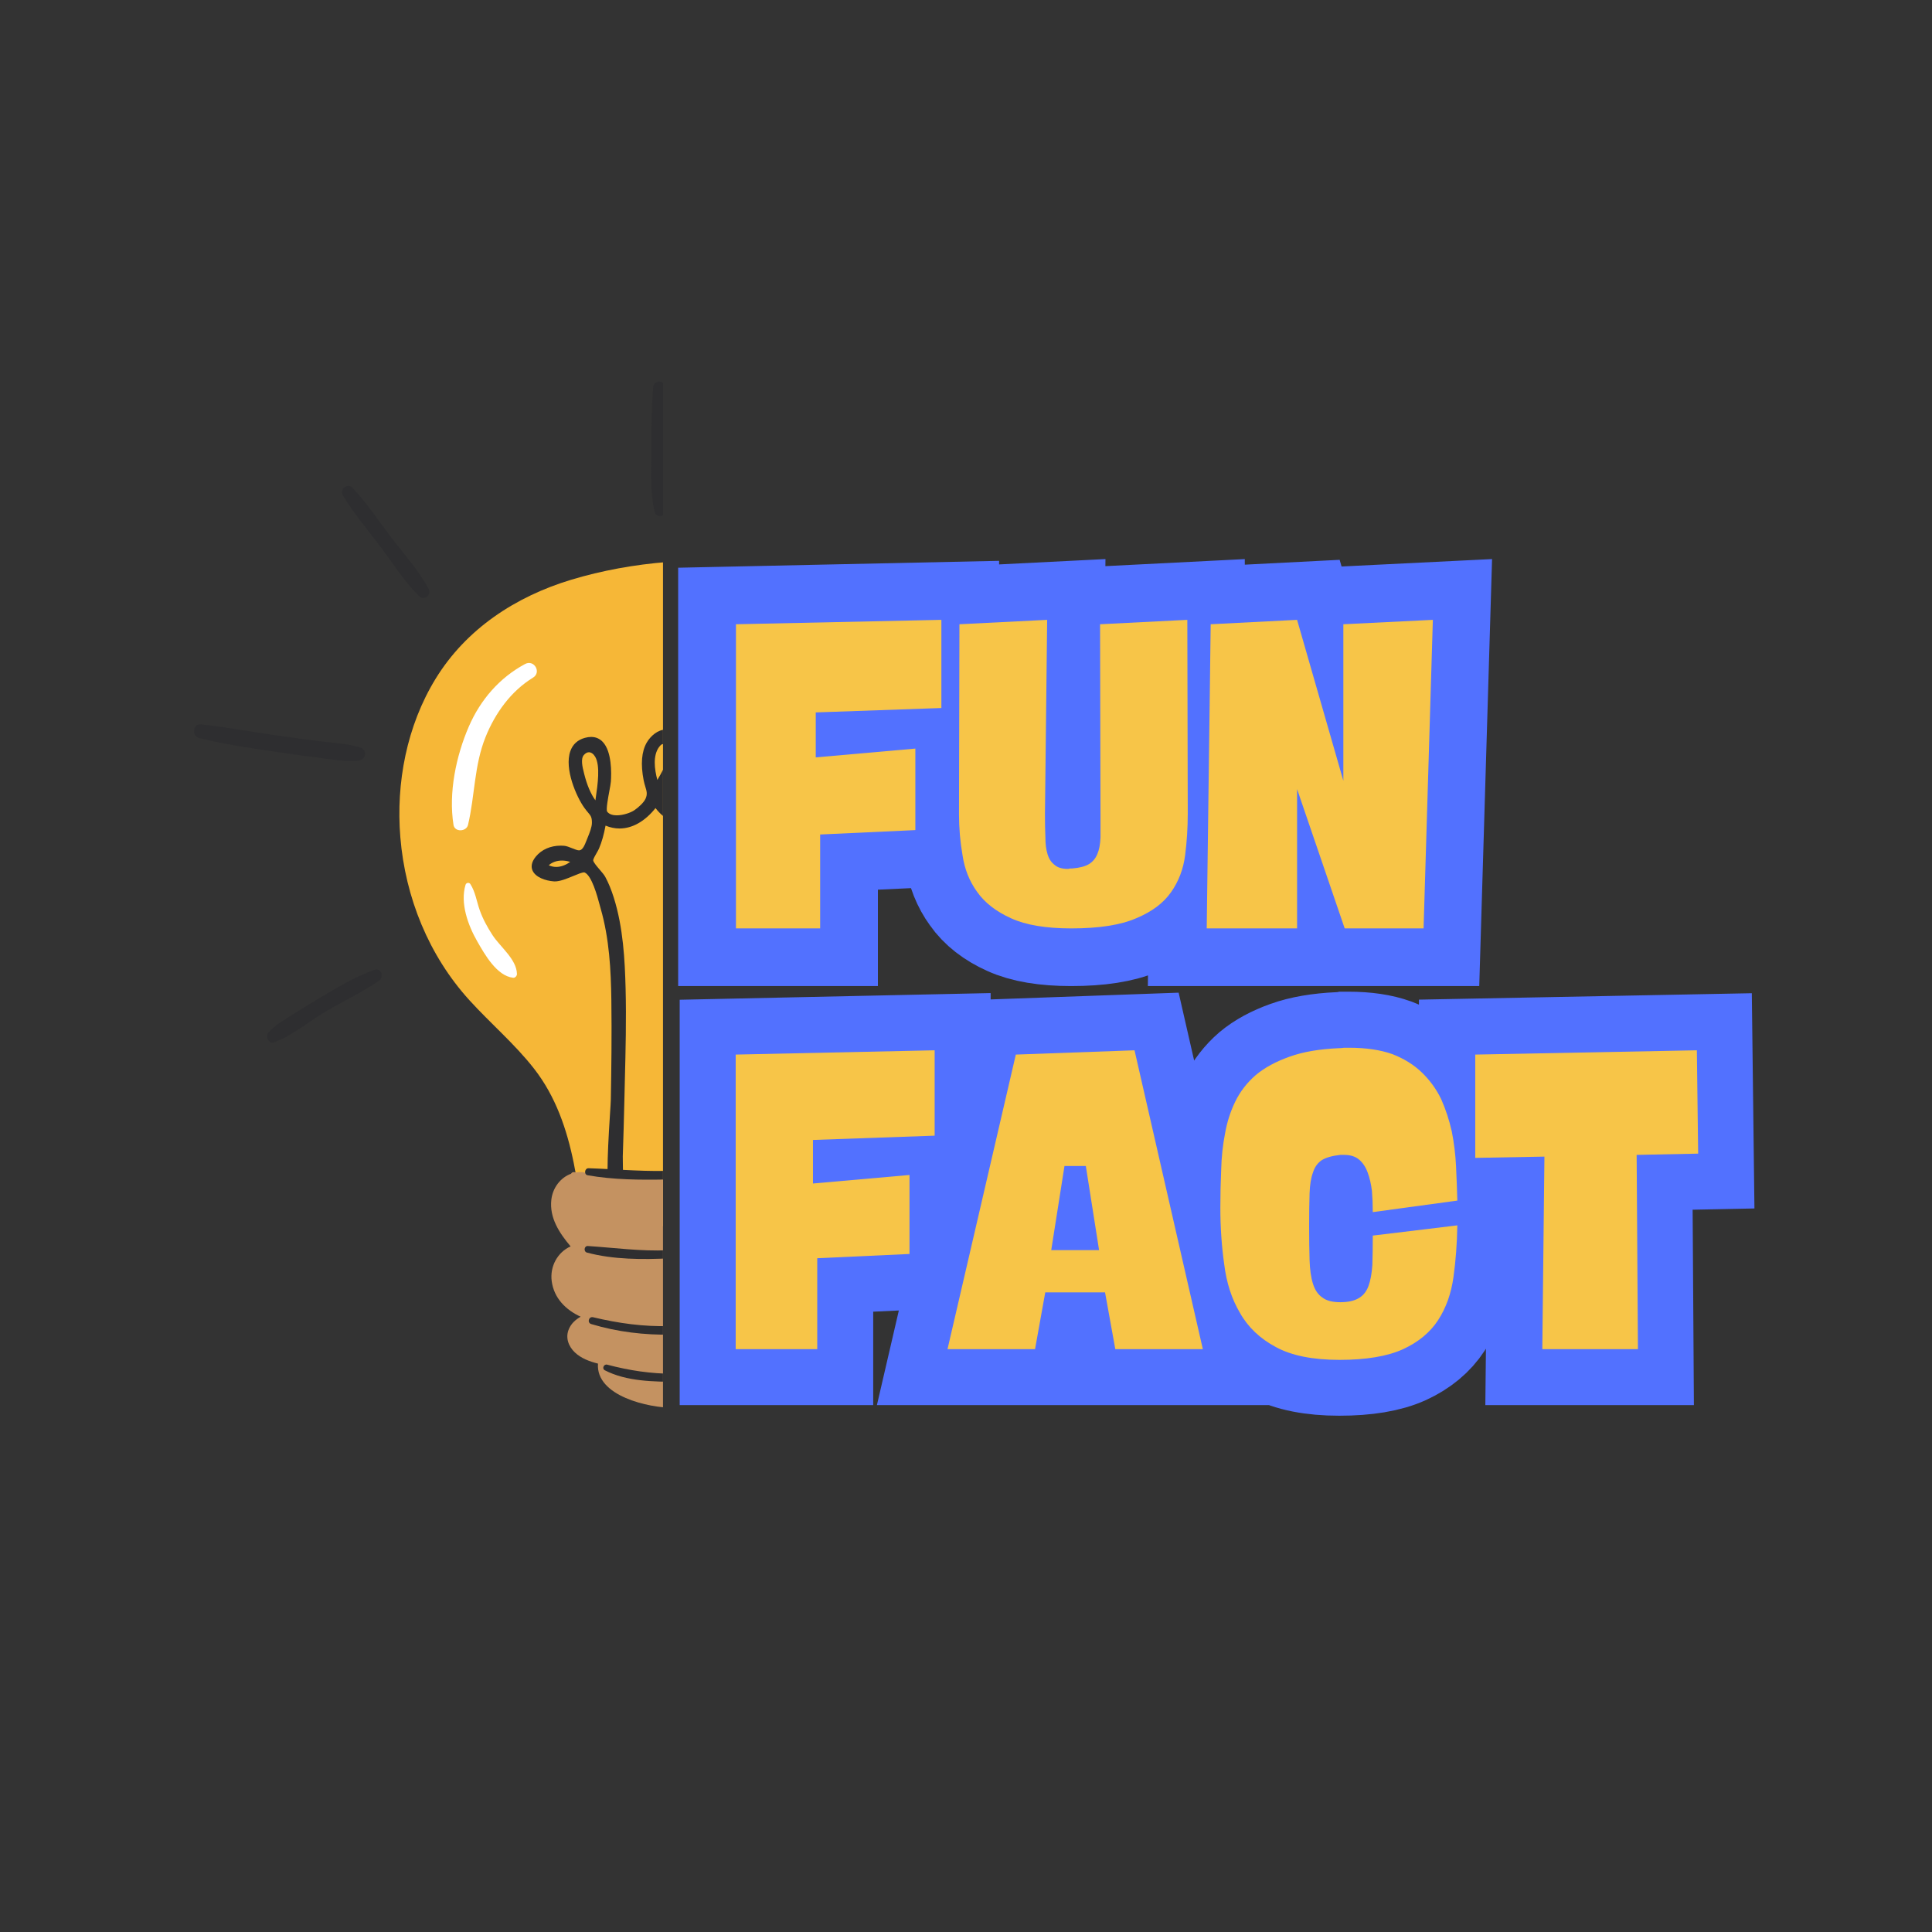 <svg xmlns="http://www.w3.org/2000/svg" xmlns:xlink="http://www.w3.org/1999/xlink" width="1024" zoomAndPan="magnify" viewBox="0 0 768 768" height="1024" preserveAspectRatio="xMidYMid meet" version="1.0"><rect x="0" y="0" width="768" height="768" fill="#333333" stroke="none"/><defs><g/><clipPath id="351dab842a"><path d="M 158 222 L 263.551 222 L 263.551 488 L 158 488 Z M 158 222 " clip-rule="nonzero"/></clipPath><clipPath id="f723dc963c"><path d="M 219 465 L 263.551 465 L 263.551 559.707 L 219 559.707 Z M 219 465 " clip-rule="nonzero"/></clipPath><clipPath id="3b7a12d167"><path d="M 77.137 151.707 L 263.551 151.707 L 263.551 549.836 L 77.137 549.836 Z M 77.137 151.707 " clip-rule="nonzero"/></clipPath></defs><g clip-path="url(#351dab842a)"><path fill="#f6b737" d="M 369.707 335.418 C 363.84 361.195 350.59 382.871 333.27 402.484 C 324.441 412.477 315.266 422.371 308.922 434.207 C 305.613 440.387 303.195 447.012 301.688 453.852 C 300.18 460.699 300.547 467.543 299.531 474.398 C 297.793 486.094 286.707 488 276.703 487.938 C 262.539 487.848 248.352 486.418 234.445 483.711 C 233.242 484.18 231.605 483.801 231.383 482.336 C 230.395 475.703 229.43 469.055 228.102 462.48 C 225.367 448.914 220.883 435.812 212.281 424.797 C 204.582 414.941 194.965 406.816 186.582 397.582 C 170.426 379.797 161.117 356.746 159.145 332.867 C 157.348 311.176 161.711 288.508 173.145 269.84 C 185.328 249.953 205.02 237.121 227.055 230.461 C 251.367 223.117 279.219 220.965 304.344 224.434 C 328.488 227.766 352.66 239.359 364.199 261.91 C 375.52 284.043 375.102 311.699 369.707 335.418 " fill-opacity="1" fill-rule="nonzero"/></g><g clip-path="url(#f723dc963c)"><path fill="#c49261" d="M 310.25 510.246 C 309.973 516.348 306.426 522.355 300.527 523.496 C 302.621 529.422 299.301 535.766 294.191 539.395 C 294.336 544.988 292.895 550.094 288.012 553.91 C 282.398 558.297 274.797 559.574 267.855 559.629 C 257.988 559.703 236.785 555.004 237.703 542.051 C 234.324 541.207 231 539.965 228.508 537.602 C 225.934 535.16 224.688 531.691 226.141 528.301 C 227.105 526.059 228.824 524.551 230.816 523.414 C 224.973 520.742 220.207 516.078 219.312 509.273 C 218.539 503.43 221.633 497.758 226.824 495.461 C 222.375 490.172 218.348 484.133 219.164 476.914 C 219.699 472.188 222.77 468.129 226.996 466.582 C 227.238 466.16 227.652 465.871 228.223 465.941 C 228.516 465.977 228.812 466.012 229.102 466.047 C 229.922 465.922 230.766 465.875 231.637 465.941 C 232.164 465.984 232.582 466.191 232.895 466.488 C 241.895 467.492 250.922 468.148 259.992 468.07 C 270.332 467.977 280.359 466.512 290.605 465.391 C 297.398 464.648 305.074 466.41 307.078 473.867 C 308.832 480.414 306.984 487.211 303.277 492.668 C 308.133 497.086 310.551 503.621 310.25 510.246 " fill-opacity="1" fill-rule="nonzero"/></g><g clip-path="url(#3b7a12d167)"><path fill="#2e2e30" d="M 291 540.859 C 283.961 545.699 276.18 546.117 267.883 546.102 C 258.676 546.086 250.23 544.816 241.359 542.473 C 240.055 542.125 239.156 544.055 240.418 544.707 C 249.105 549.195 259.902 549.234 269.445 549.316 C 277.395 549.387 286.832 549.258 292.758 543.141 C 293.867 542 292.398 539.895 291 540.859 Z M 296.418 522.074 C 291.59 522.73 286.867 524.57 282.047 525.457 C 276.824 526.422 271.531 526.973 266.223 527.129 C 255.922 527.438 245.77 526.023 235.77 523.625 C 234.016 523.203 233.293 525.809 235.027 526.336 C 245.383 529.465 256.23 530.75 267.043 530.535 C 276.715 530.344 288.984 529.652 297.699 525.121 C 299.527 524.172 298.129 521.84 296.418 522.074 Z M 266.324 500.199 C 276.301 499.707 288.504 499.254 297.688 495.035 C 298.938 494.461 298.328 492.328 296.98 492.43 C 292.141 492.785 287.363 494.355 282.566 495.152 C 276.914 496.086 271.207 496.73 265.484 496.988 C 254.723 497.473 244.367 496 233.688 495.312 C 232.176 495.215 231.91 497.539 233.332 497.922 C 243.793 500.738 255.578 500.73 266.324 500.199 Z M 317.488 331.422 C 317.312 330.539 316.129 329.918 314.324 329.762 C 314.07 329.738 313.812 329.727 313.555 329.727 C 309.484 329.727 305.363 332.41 302.57 335.191 C 304.535 335.879 306.578 336.234 308.535 336.234 C 310.812 336.234 312.867 335.758 314.648 334.816 C 316.848 333.652 317.66 332.273 317.488 331.422 Z M 293.148 336.102 L 293.004 336.051 L 292.898 335.961 C 291.707 334.945 290.598 333.82 289.598 332.609 C 287.859 330.531 286.367 328.121 285.156 325.441 C 282.117 327.527 278.656 328.629 275.078 328.629 C 269.473 328.629 264.125 325.879 260.574 321.223 C 256.422 326.465 251.375 329.34 246.277 329.34 C 244.414 329.34 242.547 328.957 240.715 328.195 C 240.051 331.793 239.219 334.703 238.125 337.285 C 237.902 337.809 237.539 338.441 237.148 339.117 C 236.625 340.016 235.75 341.523 235.809 342.043 C 235.895 342.789 237.336 344.469 238.387 345.695 C 239.309 346.766 240.172 347.781 240.613 348.594 C 241.875 350.934 242.98 353.621 243.988 356.805 C 247.754 368.746 248.387 381.699 248.684 392.898 C 249.004 405.121 248.691 417.559 248.387 429.594 C 248.316 432.402 248.246 435.207 248.184 438.012 C 248.027 445.016 247.816 452.305 247.566 459.668 C 247.551 460.09 247.566 460.852 247.59 461.809 C 247.613 462.895 247.633 463.98 247.633 465.043 C 253.379 465.336 259.125 465.578 264.918 465.441 C 272.02 465.273 279.027 464.617 286.043 463.859 C 285.453 460.664 285.344 456.43 285.328 452.148 C 285.328 450.934 285.324 449.883 285.285 449.262 C 284.461 435.52 284.457 420.672 285.27 402.527 C 285.422 399.148 285.551 395.754 285.68 392.355 C 286.102 381.277 286.535 369.824 287.793 358.723 C 288.258 354.641 288.82 351.363 289.574 348.398 C 289.812 347.457 290.332 346.086 290.934 344.496 C 291.809 342.211 293.84 336.855 293.148 336.102 Z M 236.68 318.148 C 236.73 317.781 236.785 317.398 236.844 317.004 C 237.574 312 238.676 304.43 236.613 300.855 C 235.953 299.715 235.012 299.031 234.098 299.031 C 233.422 299.031 232.758 299.391 232.113 300.102 C 230.715 301.641 231.586 305.082 232.105 307.137 L 232.211 307.578 C 233.309 311.992 234.773 315.473 236.68 318.148 Z M 261.312 310.039 C 263.027 307.172 264.91 303.785 265.227 300.668 C 265.363 299.309 264.879 297.082 264.023 296.137 C 263.816 295.906 263.621 295.793 263.434 295.793 C 263.254 295.793 262.75 295.906 261.977 296.973 C 259.516 300.332 260.125 305.645 261.312 310.039 Z M 287.797 315.121 C 291.949 309.801 293.789 305.543 293.277 302.457 C 292.969 300.605 291.316 298.984 289.738 298.984 C 288.457 298.984 287.797 300.09 287.461 301.02 C 286.344 304.125 286.461 308.867 287.797 315.121 Z M 226.66 342.633 C 225.605 342.27 224.504 342.086 223.402 342.086 C 221.328 342.086 219.496 342.738 218.141 343.945 C 219.082 344.395 220.074 344.621 221.102 344.621 C 223.242 344.621 225.184 343.668 226.66 342.633 Z M 322.738 330.574 C 323.223 334.594 320.164 339.738 313.555 341.348 C 312.105 341.703 310.539 341.883 308.895 341.883 C 307.848 341.883 306.754 341.809 305.652 341.664 C 304.973 341.574 303.852 341.156 302.551 340.668 C 301.285 340.188 299.543 339.535 298.91 339.535 C 297.484 339.941 295.504 343.246 294.043 356.68 L 293.949 357.496 C 290.34 388.816 289.387 420.52 291.121 451.738 C 291.141 452.062 291.227 452.781 291.336 453.691 C 291.73 456.965 292.09 460.387 292.094 463.188 C 293.324 463.051 294.547 462.914 295.781 462.773 C 297.715 462.562 298.117 465.805 296.234 466.156 C 285.98 468.066 275.328 468.668 264.918 468.867 C 254.574 469.062 243.805 469 233.598 467.184 C 231.996 466.895 232.406 464.34 233.973 464.391 C 236.492 464.469 239.004 464.59 241.512 464.723 C 241.527 459.566 241.855 452.426 242.488 442.77 C 242.66 440.172 242.793 438.117 242.809 437.234 C 243.023 425.352 243.215 411.336 243.02 397.48 C 242.855 385.707 242.227 373.156 238.77 361.145 C 238.66 360.762 238.527 360.273 238.379 359.715 C 237.438 356.215 235.23 348.016 232.379 346.816 C 232.375 346.812 232.316 346.789 232.176 346.789 C 231.332 346.789 229.59 347.512 227.906 348.215 C 225.469 349.227 222.711 350.375 220.539 350.375 C 220.379 350.375 220.227 350.367 220.078 350.355 C 216.941 350.105 212.859 348.809 211.664 345.988 C 211.172 344.828 211.004 342.938 212.996 340.508 C 215.305 337.703 218.832 336.156 222.93 336.156 C 223.367 336.156 223.801 336.176 224.234 336.211 C 225.188 336.289 226.324 336.746 227.422 337.184 C 228.461 337.602 229.531 338.035 230.195 338.035 C 230.234 338.035 230.277 338.031 230.316 338.027 C 231.652 337.879 232.422 335.934 233.168 334.047 L 233.605 332.953 C 234.32 331.191 235.297 328.785 235.297 327.066 C 235.301 324.812 234.84 324.266 233.723 322.945 C 233.305 322.449 232.828 321.883 232.277 321.109 C 229.121 316.707 224.254 305.582 226.715 298.602 C 227.672 295.887 229.613 294.105 232.488 293.309 C 233.363 293.066 234.199 292.941 234.977 292.941 C 236.824 292.941 238.391 293.617 239.633 294.949 C 243.234 298.816 243.07 307.25 242.836 310.695 C 242.777 311.504 242.516 312.898 242.215 314.512 C 241.77 316.879 240.844 321.805 241.344 322.605 C 242.219 323.844 243.91 324.105 245.176 324.105 C 247.668 324.105 250.652 323.094 252.098 322.121 C 253.852 320.934 255.938 319.031 256.633 317.461 C 257.426 315.676 257.07 314.5 256.527 312.719 C 256.305 311.98 256.051 311.141 255.859 310.164 C 254.617 303.781 255.035 298.73 257.098 295.168 C 258.59 292.598 261.508 290.004 264.668 290.004 C 265.895 290.004 267.059 290.387 268.113 291.145 C 272.734 294.438 271.066 301.512 270.133 304.395 C 269.711 305.711 268.465 307.641 267.148 309.688 C 265.652 312.008 263.602 315.184 263.707 316.375 C 263.926 318.836 269.184 322.074 271.836 322.82 C 272.684 323.059 273.785 323.191 274.938 323.191 C 278.535 323.191 282.621 321.98 283.094 319.324 C 283.398 317.578 282.758 315.141 282.137 312.785 C 281.602 310.754 281.047 308.656 281.047 306.828 C 281.047 303.887 282.012 300.504 283.637 297.777 C 285.508 294.641 287.914 292.914 290.414 292.914 C 292.68 292.914 294.836 294.297 296.836 297.031 C 299.66 300.898 299.484 306.227 296.328 312.438 L 292.359 318.477 C 291.938 319.008 291.566 319.434 291.246 319.797 C 289.883 321.367 289.801 321.461 290.789 324.145 C 291.695 326.602 293.738 328.977 294.875 330.18 C 295.523 330.859 296.605 331.996 296.969 331.996 C 297.141 331.996 297.535 331.727 297.992 331.414 C 298.355 331.168 298.785 330.875 299.328 330.551 C 300.402 329.91 301.391 329.234 302.352 328.578 C 305.125 326.676 307.75 324.883 311.758 324.363 C 312.527 324.266 313.281 324.215 313.992 324.215 C 319.879 324.215 322.367 327.5 322.738 330.574 Z M 398.668 435.547 C 392.844 430.719 386.531 426.512 380.727 421.641 C 375.164 416.984 370.121 411.59 364.281 407.285 C 362.43 405.918 359.82 408.609 361.109 410.461 C 365.391 416.59 371.453 421.566 377.203 426.277 C 383.012 431.027 389.082 435.879 395.781 439.293 C 398.051 440.449 400.867 437.371 398.668 435.547 Z M 444.223 380.449 C 436.832 375.051 428.461 370.895 420.371 366.656 C 412.953 362.77 404.5 357.043 396.148 355.715 C 393.879 355.352 391.527 358.133 393.656 360.004 C 400.055 365.641 409.367 368.695 416.93 372.547 C 425.105 376.715 433.078 381.477 441.516 385.078 C 444.676 386.426 447.047 382.516 444.223 380.449 Z M 400.992 271.398 C 408.117 270.25 415.105 267.766 422.027 265.75 C 428.945 263.734 436.168 262.043 442.852 259.34 C 445.824 258.141 444.742 253.926 441.52 254.5 C 434.141 255.824 426.852 258.34 419.652 260.406 C 412.77 262.383 405.676 264.043 399.074 266.844 C 396.273 268.027 398.453 271.809 400.992 271.398 Z M 376.902 179.395 C 378.699 176.902 374.617 174.617 372.816 177.008 C 367.746 183.727 362.555 190.363 357.242 196.891 C 352.422 202.816 346.977 208.469 342.711 214.809 C 341.164 217.105 344.504 219.398 346.402 217.66 C 352.461 212.109 357.492 205.012 362.543 198.559 C 367.465 192.27 372.238 185.875 376.902 179.395 Z M 264.922 202.805 C 265.934 194.91 264.609 186.348 264.441 178.387 C 264.266 170.242 264.344 162.098 264.277 153.957 C 264.25 150.93 259.844 150.992 259.625 153.957 C 259.012 162.367 258.891 170.824 258.93 179.258 C 258.965 187.062 258.363 195.82 260.242 203.438 C 260.941 206.266 264.605 205.281 264.922 202.805 Z M 155.27 213.316 C 150.359 206.855 145.695 199.797 140.117 193.891 C 138.203 191.863 134.852 194.469 136.277 196.859 C 140.605 204.141 146.352 210.836 151.438 217.602 C 156.273 224.035 160.836 231.375 166.633 236.984 C 168.602 238.891 171.672 236.484 170.391 234.082 C 166.43 226.684 160.336 219.988 155.27 213.316 Z M 125.875 301.098 C 131.301 301.781 137.008 302.906 142.477 302.414 C 145.426 302.148 146.207 298.086 143.191 297.133 C 138.5 295.652 133.359 295.41 128.496 294.809 C 122.676 294.09 116.863 293.32 111.055 292.504 C 100.641 291.043 90.258 289.082 79.805 287.93 C 76.691 287.582 76.117 292.59 79.07 293.34 C 89.539 295.996 100.387 297.484 111.059 299.066 C 115.988 299.801 120.93 300.477 125.875 301.098 Z M 150.703 389.836 C 143.941 394.473 136.402 398.004 129.348 402.176 C 122.805 406.039 116.191 411.711 109.074 414.293 C 106.695 415.16 105.352 411.969 106.781 410.348 C 109.434 407.348 113.242 405.312 116.59 403.16 C 120.055 400.938 123.551 398.773 127.094 396.68 C 134.07 392.555 141.199 388.191 148.883 385.52 C 151.562 384.582 152.766 388.414 150.703 389.836 " fill-opacity="1" fill-rule="nonzero"/></g><path fill="#ffffff" d="M 190.684 361.754 C 189.453 358.246 188.992 354.637 187 351.465 C 186.512 350.684 185.332 350.832 185.062 351.715 C 182.84 359.008 186.055 367.836 189.703 374.191 C 192.703 379.418 197.457 387.93 203.98 388.68 C 204.781 388.77 205.512 387.91 205.496 387.164 C 205.352 381.285 198.777 376.359 195.773 371.715 C 193.746 368.59 191.922 365.27 190.684 361.754 Z M 211.902 269.359 C 203.098 274.762 196.84 283.48 193.02 292.969 C 188.445 304.32 188.812 316.223 186.043 327.914 C 185.398 330.648 180.762 330.879 180.277 327.914 C 178.234 315.184 181.301 300.438 186.402 288.727 C 191.008 278.152 198.551 269.41 208.742 263.945 C 212.297 262.043 215.344 267.25 211.902 269.359 " fill-opacity="1" fill-rule="nonzero"/><path stroke-linecap="butt" transform="matrix(0.675, 0, 0, 0.675, 289.057, 259.644)" fill="none" stroke-linejoin="miter" d="M 5.196 -16.992 L 126.106 -19.589 L 126.106 32.286 L 52.126 34.883 L 52.126 61.355 L 110.779 56.161 L 110.779 104.173 L 54.723 106.77 L 54.723 161.999 L 5.196 161.999 Z M 136.72 -16.992 L 188.34 -19.589 L 187.073 94.797 C 187.073 99.823 187.154 104.323 187.328 108.291 C 187.328 112.258 187.75 115.636 188.594 118.424 C 189.479 121.171 190.873 123.236 192.77 124.63 C 194.505 126.192 197.102 126.972 200.561 126.972 C 200.902 126.972 201.325 126.891 201.828 126.724 C 202.169 126.724 202.609 126.724 203.158 126.724 C 207.467 126.382 210.741 125.515 212.979 124.127 C 215.217 122.733 216.86 120.749 217.918 118.17 C 218.971 115.723 219.584 112.513 219.752 108.545 C 219.752 104.745 219.752 100.159 219.752 94.797 L 219.503 -16.992 L 270.869 -19.589 L 271.118 94.294 C 271.118 102.779 270.591 110.992 269.539 118.933 C 268.521 127.082 265.756 134.341 261.239 140.721 C 256.762 147.135 249.943 152.248 240.782 156.048 C 231.574 160.015 218.844 161.999 202.591 161.999 C 187.559 161.999 175.714 160.015 167.056 156.048 C 158.23 152.08 151.584 146.886 147.107 140.466 C 142.59 134.26 139.739 127.082 138.553 118.933 C 137.159 110.992 136.465 102.947 136.465 94.797 Z M 282.246 161.999 L 284.588 -16.992 L 335.451 -19.589 L 362.687 75.103 L 362.687 -16.992 L 415.319 -19.589 L 409.871 161.999 L 363.444 161.999 L 335.451 80.043 L 335.451 161.999 Z M 282.246 161.999 " stroke="#5271ff" stroke-width="68.1" stroke-opacity="1" stroke-miterlimit="4"/><g fill="#f7c548" fill-opacity="1"><g transform="translate(289.057, 369.055)"><g><path d="M 3.5 -120.906 L 85.156 -122.656 L 85.156 -87.609 L 35.219 -85.859 L 35.219 -67.984 L 74.812 -71.484 L 74.812 -39.078 L 36.969 -37.328 L 36.969 0 L 3.5 0 Z M 3.5 -120.906 "/></g></g></g><g fill="#f7c548" fill-opacity="1"><g transform="translate(377.715, 369.055)"><g><path d="M 3.672 -120.906 L 38.547 -122.656 L 37.672 -45.375 C 37.672 -41.988 37.727 -38.953 37.844 -36.266 C 37.844 -33.578 38.133 -31.301 38.719 -29.438 C 39.301 -27.57 40.238 -26.172 41.531 -25.234 C 42.695 -24.18 44.445 -23.656 46.781 -23.656 C 47.02 -23.656 47.312 -23.711 47.656 -23.828 C 47.895 -23.828 48.188 -23.828 48.531 -23.828 C 51.457 -24.066 53.676 -24.648 55.188 -25.578 C 56.707 -26.516 57.816 -27.859 58.516 -29.609 C 59.223 -31.242 59.633 -33.406 59.75 -36.094 C 59.75 -38.664 59.75 -41.758 59.75 -45.375 L 59.578 -120.906 L 94.266 -122.656 L 94.438 -45.734 C 94.438 -40.004 94.086 -34.457 93.391 -29.094 C 92.691 -23.594 90.82 -18.688 87.781 -14.375 C 84.75 -10.051 80.133 -6.602 73.938 -4.031 C 67.75 -1.344 59.164 0 48.188 0 C 38.02 0 30.02 -1.344 24.188 -4.031 C 18.227 -6.719 13.727 -10.223 10.688 -14.547 C 7.645 -18.742 5.719 -23.594 4.906 -29.094 C 3.969 -34.457 3.5 -39.883 3.5 -45.375 Z M 3.672 -120.906 "/></g></g></g><g fill="#f7c548" fill-opacity="1"><g transform="translate(475.659, 369.055)"><g><path d="M 4.031 0 L 5.609 -120.906 L 39.953 -122.656 L 58.344 -58.703 L 58.344 -120.906 L 93.922 -122.656 L 90.234 0 L 58.875 0 L 39.953 -55.375 L 39.953 0 Z M 4.031 0 "/></g></g></g><path stroke-linecap="butt" transform="matrix(0.654, 0, 0, 0.654, 289.057, 430.327)" fill="none" stroke-linejoin="miter" d="M 5.197 -16.99 L 126.102 -19.587 L 126.102 32.283 L 52.129 34.88 L 52.129 61.358 L 110.776 56.164 L 110.776 104.172 L 54.721 106.769 L 54.721 162.001 L 5.197 162.001 Z M 133.869 162.001 L 175.351 -16.99 L 247.497 -19.587 L 288.979 162.001 L 235.843 162.001 L 229.568 127.48 L 193.28 127.48 L 187.071 162.001 Z M 225.962 101.831 L 217.914 50.713 L 204.934 50.713 L 196.886 101.831 Z M 299.642 76.117 C 299.642 68.344 299.809 60.66 300.149 53.06 C 300.317 45.418 301.099 38.068 302.496 31.017 C 303.72 24.092 305.785 17.59 308.699 11.512 C 311.654 5.47 315.816 0.109 321.177 -4.578 C 326.538 -9.056 333.38 -12.769 341.697 -15.725 C 349.805 -18.638 359.835 -20.37 371.782 -20.919 C 372.797 -20.919 373.829 -21.002 374.886 -21.17 C 375.734 -21.17 376.683 -21.17 377.74 -21.17 C 388.122 -21.17 396.953 -19.862 404.213 -17.247 C 411.305 -14.501 417.258 -10.787 422.076 -6.1 C 426.93 -1.455 430.834 3.912 433.79 9.99 C 436.536 16.199 438.691 22.766 440.25 29.686 C 441.647 36.611 442.512 43.621 442.847 50.713 C 443.187 57.979 443.438 64.988 443.611 71.747 L 392.242 78.714 C 392.242 74.237 392.075 69.908 391.735 65.729 C 391.227 61.591 390.361 57.872 389.137 54.582 C 387.913 51.287 386.182 48.689 383.943 46.791 C 381.704 44.886 378.689 43.937 374.886 43.937 L 372.546 43.937 C 367.686 44.486 363.972 45.525 361.399 47.042 C 358.778 48.773 356.963 51.287 355.948 54.582 C 354.724 57.872 354.026 62.117 353.859 67.311 C 353.691 72.672 353.608 79.323 353.608 87.264 C 353.608 95.24 353.691 102.082 353.859 107.784 C 354.026 113.653 354.724 118.489 355.948 122.286 C 357.13 126.089 359.035 128.853 361.65 130.585 C 364.056 132.483 367.686 133.432 372.546 133.432 C 377.4 133.432 381.203 132.567 383.943 130.835 C 386.564 129.319 388.463 126.913 389.645 123.617 C 390.869 120.322 391.651 116.083 391.991 110.888 C 392.158 105.861 392.242 99.885 392.242 92.96 L 443.611 86.756 C 443.438 97.819 442.656 108.291 441.264 118.172 C 439.915 128.179 436.811 136.895 431.957 144.328 C 427.097 151.803 420.004 157.696 410.672 162.001 C 401.174 166.305 388.296 168.46 372.038 168.46 C 355.781 168.46 342.879 165.887 333.339 160.735 C 323.667 155.541 316.407 148.615 311.553 139.958 C 306.568 131.474 303.379 121.611 301.988 110.381 C 300.424 99.318 299.642 87.897 299.642 76.117 Z M 454.525 45.776 L 454.525 -16.99 L 589.18 -19.587 L 589.944 43.179 L 552.57 43.937 L 553.334 162.001 L 495.254 162.001 L 496.52 45.018 Z M 454.525 45.776 " stroke="#5271ff" stroke-width="68.1" stroke-opacity="1" stroke-miterlimit="4"/><g fill="#f7c548" fill-opacity="1"><g transform="translate(289.057, 536.32)"><g><path d="M 3.391 -117.109 L 82.484 -118.812 L 82.484 -84.875 L 34.109 -83.172 L 34.109 -65.859 L 72.484 -69.25 L 72.484 -37.844 L 35.812 -36.156 L 35.812 0 L 3.391 0 Z M 3.391 -117.109 "/></g></g></g><g fill="#f7c548" fill-opacity="1"><g transform="translate(374.945, 536.32)"><g><path d="M 1.703 0 L 28.859 -117.109 L 76.047 -118.812 L 103.203 0 L 68.406 0 L 64.328 -22.578 L 40.562 -22.578 L 36.5 0 Z M 61.953 -39.375 L 56.688 -72.812 L 48.203 -72.812 L 42.938 -39.375 Z M 61.953 -39.375 "/></g></g></g><g fill="#f7c548" fill-opacity="1"><g transform="translate(479.843, 536.32)"><g><path d="M 5.266 -56.188 C 5.266 -61.27 5.375 -66.301 5.594 -71.281 C 5.707 -76.258 6.219 -81.07 7.125 -85.719 C 7.914 -90.238 9.273 -94.484 11.203 -98.453 C 13.129 -102.41 15.844 -105.914 19.344 -108.969 C 22.852 -111.906 27.328 -114.336 32.766 -116.266 C 38.078 -118.191 44.641 -119.32 52.453 -119.656 C 53.129 -119.656 53.805 -119.711 54.484 -119.828 C 55.047 -119.828 55.672 -119.828 56.359 -119.828 C 63.141 -119.828 68.91 -118.977 73.672 -117.281 C 78.305 -115.477 82.207 -113.047 85.375 -109.984 C 88.539 -106.93 91.086 -103.426 93.016 -99.469 C 94.828 -95.395 96.242 -91.094 97.266 -86.562 C 98.16 -82.039 98.723 -77.457 98.953 -72.812 C 99.18 -68.062 99.352 -63.477 99.469 -59.062 L 65.859 -54.484 C 65.859 -57.422 65.742 -60.25 65.516 -62.969 C 65.18 -65.688 64.613 -68.117 63.812 -70.266 C 63.02 -72.422 61.891 -74.117 60.422 -75.359 C 58.953 -76.609 56.973 -77.234 54.484 -77.234 L 52.953 -77.234 C 49.785 -76.891 47.352 -76.207 45.656 -75.188 C 43.957 -74.062 42.77 -72.422 42.094 -70.266 C 41.301 -68.117 40.848 -65.348 40.734 -61.953 C 40.617 -58.441 40.562 -54.086 40.562 -48.891 C 40.562 -43.68 40.617 -39.207 40.734 -35.469 C 40.848 -31.625 41.301 -28.457 42.094 -25.969 C 42.883 -23.477 44.129 -21.664 45.828 -20.531 C 47.41 -19.289 49.785 -18.672 52.953 -18.672 C 56.117 -18.672 58.609 -19.238 60.422 -20.375 C 62.117 -21.383 63.363 -22.969 64.156 -25.125 C 64.945 -27.27 65.457 -30.039 65.688 -33.438 C 65.801 -36.719 65.859 -40.625 65.859 -45.156 L 99.469 -49.219 C 99.352 -41.977 98.844 -35.133 97.938 -28.688 C 97.031 -22.125 94.992 -16.41 91.828 -11.547 C 88.66 -6.68 84.02 -2.832 77.906 0 C 71.688 2.832 63.258 4.25 52.625 4.25 C 41.977 4.25 33.547 2.551 27.328 -0.844 C 20.992 -4.238 16.238 -8.766 13.062 -14.422 C 9.781 -19.973 7.691 -26.426 6.797 -33.781 C 5.773 -41.02 5.266 -48.488 5.266 -56.188 Z M 5.266 -56.188 "/></g></g></g><g fill="#f7c548" fill-opacity="1"><g transform="translate(583.044, 536.32)"><g><path d="M 3.391 -76.047 L 3.391 -117.109 L 91.484 -118.812 L 92 -77.734 L 67.547 -77.234 L 68.062 0 L 30.047 0 L 30.891 -76.547 Z M 3.391 -76.047 "/></g></g></g></svg>